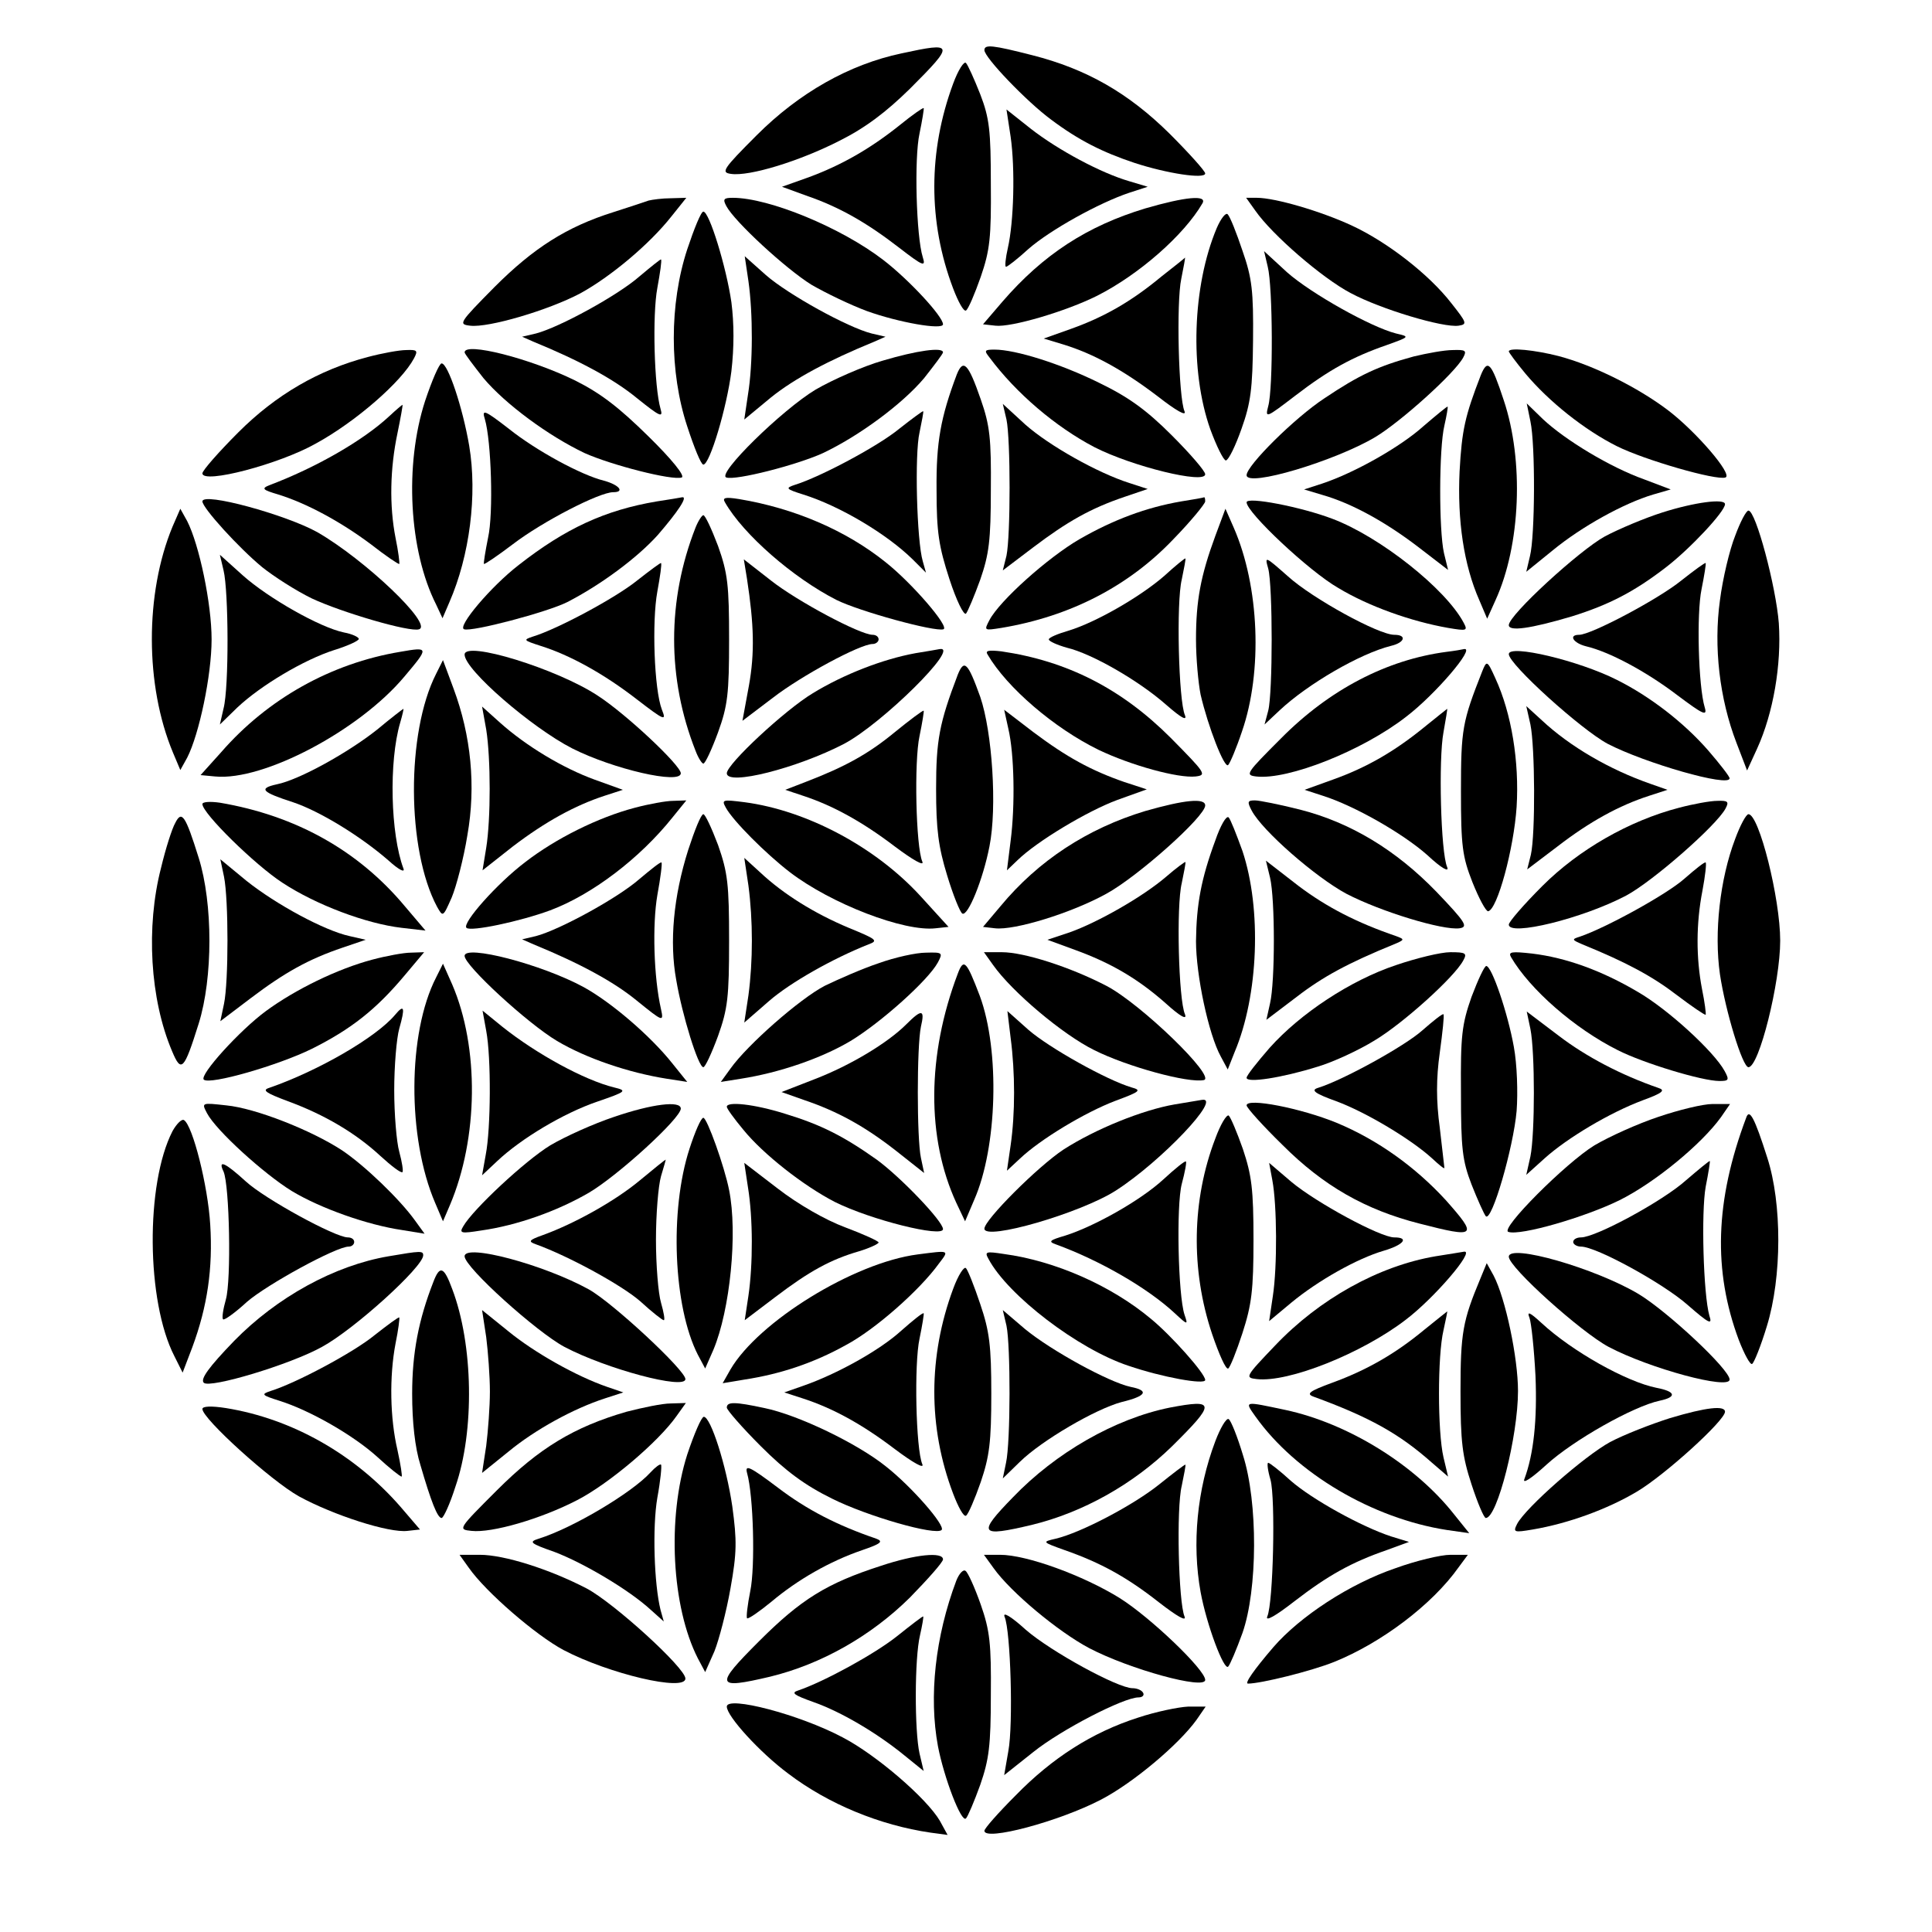 <?xml version="1.0" standalone="no"?>
<!DOCTYPE svg PUBLIC "-//W3C//DTD SVG 20010904//EN"
 "http://www.w3.org/TR/2001/REC-SVG-20010904/DTD/svg10.dtd">
<svg version="1.0" xmlns="http://www.w3.org/2000/svg"
 width="420pt" height="420pt" viewBox="0 0 420 420"
 preserveAspectRatio="xMidYMid meet">
<g transform="translate(0,420) scale(0.1,-0.1)"
fill="#000000" stroke="none">
<path d="M1960 4084 c-114 -24 -223 -86 -315 -178 -74 -74 -78 -81 -56 -84 40
-6 150 28 236 72 56 28 101 62 153 113 98 98 97 102 -18 77z"/>
<path d="M2140 4091 c0 -16 92 -112 145 -151 60 -45 112 -71 181 -94 70 -23
154 -36 154 -23 0 5 -35 44 -77 86 -90 89 -181 141 -299 171 -86 22 -104 24
-104 11z"/>
<path d="M2072 4018 c-54 -146 -55 -300 0 -445 11 -29 23 -51 28 -48 5 3 19
36 32 73 20 58 23 86 22 202 0 116 -3 143 -23 195 -13 33 -27 64 -31 68 -4 5
-17 -15 -28 -45z"/>
<path d="M1956 3928 c-65 -52 -127 -87 -197 -113 l-59 -21 52 -19 c73 -25 132
-59 202 -113 53 -41 59 -43 52 -21 -14 44 -19 215 -7 269 6 29 10 54 9 55 -2
1 -25 -15 -52 -37z"/>
<path d="M2197 3903 c10 -70 7 -185 -6 -242 -5 -22 -7 -41 -4 -41 3 0 25 17
49 39 47 41 153 100 219 122 l40 13 -40 12 c-62 18 -155 68 -214 114 l-53 42
9 -59z"/>
<path d="M1410 3764 c-8 -3 -42 -14 -76 -25 -102 -32 -174 -78 -259 -163 -77
-78 -79 -81 -53 -84 40 -5 171 34 239 70 66 36 151 107 199 168 l32 40 -34 -1
c-18 0 -40 -3 -48 -5z"/>
<path d="M1579 3752 c18 -34 130 -137 185 -171 31 -18 85 -44 120 -57 69 -25
166 -42 166 -29 0 17 -74 97 -130 140 -91 70 -248 135 -327 135 -20 0 -22 -3
-14 -18z"/>
<path d="M2490 3747 c-126 -38 -222 -100 -311 -203 l-42 -49 27 -3 c34 -4 153
31 221 65 91 46 189 132 229 201 11 19 -38 14 -124 -11z"/>
<path d="M2729 3742 c37 -53 146 -147 207 -179 65 -35 202 -76 235 -71 19 3
18 6 -16 49 -48 62 -139 133 -217 169 -67 31 -166 60 -206 60 l-23 0 20 -28z"/>
<path d="M1494 3658 c-39 -119 -39 -267 0 -385 15 -46 30 -83 35 -83 14 0 51
124 61 203 6 52 6 103 0 150 -11 76 -48 197 -61 197 -5 0 -20 -37 -35 -82z"/>
<path d="M2645 3704 c-53 -126 -59 -310 -14 -437 14 -38 29 -68 34 -68 6 1 21
32 34 69 20 56 24 87 25 192 1 107 -2 135 -23 195 -13 39 -27 74 -32 79 -4 5
-15 -9 -24 -30z"/>
<path d="M2756 3620 c11 -43 12 -265 1 -303 -7 -27 -5 -26 59 23 73 56 124 84
199 110 50 18 50 18 20 25 -55 14 -185 87 -237 133 l-50 46 8 -34z"/>
<path d="M1390 3599 c-48 -42 -175 -111 -225 -124 l-30 -7 25 -11 c100 -41
174 -81 224 -122 51 -41 58 -44 52 -24 -14 48 -18 205 -7 263 6 33 10 60 8 62
-1 1 -22 -16 -47 -37z"/>
<path d="M1627 3589 c10 -70 10 -180 -1 -247 l-8 -54 58 48 c51 41 124 80 224
121 l25 11 -30 7 c-52 13 -182 85 -230 127 l-46 41 8 -54z"/>
<path d="M2525 3599 c-65 -54 -124 -88 -197 -114 l-59 -21 43 -13 c65 -20 129
-55 204 -112 41 -32 64 -45 59 -33 -13 30 -18 237 -7 288 5 25 9 46 8 46 0 -1
-23 -19 -51 -41z"/>
<path d="M800 3424 c-107 -28 -200 -82 -282 -164 -43 -43 -78 -83 -78 -89 0
-24 168 20 247 65 86 47 186 134 213 185 9 17 7 19 -17 18 -15 0 -53 -7 -83
-15z"/>
<path d="M1010 3434 c0 -3 19 -28 41 -56 48 -57 142 -126 220 -163 58 -26 190
-60 211 -53 8 3 -22 40 -72 89 -64 63 -104 94 -160 122 -98 48 -240 84 -240
61z"/>
<path d="M1919 3416 c-42 -12 -108 -41 -146 -63 -73 -44 -216 -184 -194 -191
20 -7 153 27 210 53 78 37 172 106 220 163 22 28 41 53 41 56 0 12 -57 4 -131
-18z"/>
<path d="M2151 3423 c58 -78 144 -151 228 -195 82 -42 241 -81 241 -59 0 7
-33 45 -73 85 -55 55 -94 83 -158 114 -83 41 -181 72 -227 72 -22 0 -23 -2
-11 -17z"/>
<path d="M3073 3425 c-77 -21 -118 -40 -194 -91 -64 -42 -169 -146 -169 -167
0 -27 193 31 280 83 55 33 173 139 191 173 8 15 5 17 -23 16 -18 0 -56 -7 -85
-14z"/>
<path d="M3280 3436 c0 -2 16 -24 36 -48 51 -61 129 -123 199 -158 60 -30 216
-75 236 -68 17 6 -65 101 -126 147 -65 49 -161 97 -237 117 -51 13 -108 19
-108 10z"/>
<path d="M924 3328 c-45 -139 -35 -325 24 -442 l14 -30 15 35 c44 101 61 233
43 340 -14 82 -46 179 -60 179 -5 0 -21 -37 -36 -82z"/>
<path d="M2080 3386 c-35 -93 -45 -147 -44 -251 0 -93 5 -123 28 -194 15 -46
31 -79 36 -75 4 5 18 38 31 74 19 55 23 85 23 195 1 111 -2 140 -22 197 -27
78 -38 89 -52 54z"/>
<path d="M3219 3384 c-34 -88 -41 -118 -46 -209 -5 -106 9 -203 43 -280 l17
-40 18 40 c55 120 62 304 18 435 -27 82 -35 91 -50 54z"/>
<path d="M846 3295 c-57 -53 -160 -112 -261 -150 -17 -7 -14 -10 20 -20 61
-19 134 -58 201 -108 32 -25 60 -44 62 -43 1 2 -2 27 -8 56 -14 71 -12 152 4
228 7 34 12 62 11 62 -1 0 -14 -11 -29 -25z"/>
<path d="M2188 3288 c9 -43 9 -253 0 -296 l-8 -32 66 50 c74 56 125 85 199
110 l50 17 -40 13 c-69 22 -174 81 -226 127 l-49 45 8 -34z"/>
<path d="M3095 3274 c-51 -46 -151 -102 -220 -125 l-40 -13 40 -12 c63 -18
136 -58 208 -113 l65 -50 -9 37 c-11 49 -11 227 1 277 5 22 8 40 7 41 -1 1
-24 -18 -52 -42z"/>
<path d="M3327 3284 c11 -51 10 -250 -1 -293 l-8 -34 58 47 c62 51 154 102
218 121 l38 11 -58 22 c-73 26 -171 85 -220 131 l-35 34 8 -39z"/>
<path d="M1054 3289 c14 -47 19 -205 7 -258 -6 -30 -10 -55 -9 -57 2 -1 30 18
63 43 64 49 188 113 218 113 26 0 13 16 -20 25 -49 12 -147 65 -207 113 -53
41 -59 43 -52 21z"/>
<path d="M1955 3268 c-46 -38 -172 -105 -227 -122 -21 -7 -20 -9 18 -21 80
-25 182 -86 238 -141 l29 -29 -7 25 c-13 44 -18 233 -7 280 5 24 9 45 8 46 -1
1 -24 -16 -52 -38z"/>
<path d="M440 3110 c0 -14 79 -101 130 -143 25 -20 73 -51 108 -68 64 -30 213
-74 233 -67 31 10 -117 151 -221 211 -68 38 -250 88 -250 67z"/>
<path d="M1428 3110 c-113 -19 -199 -59 -300 -138 -61 -47 -135 -135 -119
-140 17 -6 180 37 224 59 74 38 153 97 197 146 44 51 66 84 53 82 -4 -1 -29
-5 -55 -9z"/>
<path d="M1576 3108 c40 -70 148 -164 242 -212 50 -25 214 -70 233 -64 14 5
-69 101 -126 146 -86 69 -198 117 -318 137 -31 5 -37 3 -31 -7z"/>
<path d="M2568 3110 c-76 -13 -148 -40 -221 -82 -69 -40 -174 -134 -196 -176
-12 -23 -12 -23 26 -17 150 25 277 91 374 193 38 39 69 77 69 82 0 6 -1 9 -2
9 -2 -1 -24 -5 -50 -9z"/>
<path d="M2710 3108 c0 -22 136 -150 199 -186 66 -40 159 -73 239 -87 41 -7
43 -6 34 11 -39 74 -182 187 -285 226 -68 26 -187 49 -187 36z"/>
<path d="M3614 3086 c-38 -12 -95 -36 -125 -52 -55 -30 -209 -171 -209 -193 0
-14 46 -8 137 19 80 25 135 53 205 107 52 40 128 121 128 137 0 13 -67 4 -136
-18z"/>
<path d="M375 3055 c-60 -145 -60 -345 1 -491 l16 -38 15 27 c26 51 53 179 53
257 0 78 -27 206 -53 257 l-15 27 -17 -39z"/>
<path d="M2642 3035 c-32 -87 -42 -141 -42 -225 0 -41 5 -95 10 -120 16 -69
52 -162 60 -153 4 4 18 37 30 73 45 130 38 315 -18 443 l-18 41 -22 -59z"/>
<path d="M3772 3035 c-12 -30 -27 -93 -33 -140 -14 -101 -1 -214 36 -310 l23
-60 22 48 c35 77 53 182 47 272 -6 79 -50 245 -66 245 -5 0 -18 -25 -29 -55z"/>
<path d="M1512 3053 c-62 -158 -62 -328 0 -485 6 -16 14 -28 17 -28 4 0 18 30
32 68 21 58 24 84 24 202 0 118 -3 144 -24 203 -14 37 -28 67 -32 67 -3 0 -11
-12 -17 -27z"/>
<path d="M486 2960 c11 -45 12 -254 0 -300 l-8 -35 38 37 c51 48 145 104 211
125 29 9 53 20 53 24 0 4 -15 11 -32 14 -53 11 -165 75 -220 124 l-50 45 8
-34z"/>
<path d="M2531 2948 c-53 -46 -149 -101 -208 -119 -24 -7 -43 -15 -43 -19 0
-4 18 -12 39 -18 55 -13 157 -72 216 -124 32 -28 46 -36 41 -23 -14 32 -19
246 -7 295 5 24 9 45 8 46 -1 1 -22 -16 -46 -38z"/>
<path d="M2757 2964 c10 -38 10 -270 0 -309 l-8 -30 33 31 c61 57 174 123 242
140 30 7 35 24 7 24 -34 0 -178 79 -231 127 -50 44 -51 45 -43 17z"/>
<path d="M1385 2938 c-47 -38 -174 -106 -227 -122 -21 -7 -20 -8 17 -20 64
-20 138 -61 209 -116 61 -47 65 -48 55 -23 -17 44 -22 192 -10 257 6 33 10 60
8 62 -1 1 -24 -16 -52 -38z"/>
<path d="M1624 2941 c15 -98 17 -160 4 -232 l-14 -76 66 50 c62 48 190 117
217 117 7 0 13 5 13 10 0 6 -6 10 -13 10 -27 0 -164 73 -221 118 l-59 46 7
-43z"/>
<path d="M3655 2938 c-49 -40 -196 -118 -222 -118 -24 0 -13 -18 15 -25 51
-12 131 -55 198 -106 56 -42 66 -47 60 -27 -14 46 -18 204 -7 257 6 30 10 55
9 57 -2 1 -25 -16 -53 -38z"/>
<path d="M870 2783 c-150 -25 -288 -102 -389 -218 l-45 -50 32 -3 c105 -10
313 100 411 217 54 64 54 65 -9 54z"/>
<path d="M1010 2777 c0 -33 146 -159 234 -204 89 -45 236 -79 236 -54 0 17
-119 129 -181 169 -88 58 -289 120 -289 89z"/>
<path d="M1990 2780 c-71 -13 -156 -46 -223 -87 -60 -36 -187 -154 -187 -174
0 -28 153 11 255 64 83 44 254 213 208 206 -5 -1 -28 -5 -53 -9z"/>
<path d="M2147 2777 c42 -72 145 -160 241 -207 71 -34 173 -62 211 -58 25 3
22 7 -54 84 -107 107 -225 167 -368 188 -27 3 -36 2 -30 -7z"/>
<path d="M3145 2783 c-130 -17 -255 -82 -360 -188 -76 -76 -79 -80 -54 -83 69
-8 231 56 326 130 63 48 151 151 126 147 -4 -1 -21 -4 -38 -6z"/>
<path d="M3280 2778 c0 -22 157 -164 215 -195 81 -42 265 -95 265 -75 0 4 -21
31 -46 60 -53 61 -127 118 -199 154 -83 42 -235 78 -235 56z"/>
<path d="M948 2735 c-65 -128 -64 -382 2 -506 13 -23 13 -23 32 20 10 24 26
85 34 135 19 107 8 217 -30 319 l-23 62 -15 -30z"/>
<path d="M2082 2733 c-40 -105 -47 -142 -47 -248 0 -88 5 -126 24 -188 13 -43
28 -80 33 -83 12 -7 45 74 59 146 17 85 6 249 -20 325 -27 75 -35 83 -49 48z"/>
<path d="M3222 2740 c-43 -109 -46 -125 -46 -260 0 -119 3 -142 25 -198 14
-35 29 -63 34 -63 20 3 56 136 62 227 6 98 -11 203 -46 279 -18 40 -19 40 -29
15z"/>
<path d="M820 2614 c-63 -50 -169 -109 -218 -119 -41 -9 -33 -17 35 -39 57
-19 146 -73 208 -127 22 -20 36 -27 32 -17 -28 75 -32 232 -7 317 5 17 8 31 7
30 -1 0 -27 -20 -57 -45z"/>
<path d="M1057 2614 c10 -63 10 -195 0 -257 l-8 -49 66 52 c71 54 135 89 199
110 l40 13 -61 22 c-69 25 -149 73 -206 124 l-39 35 9 -50z"/>
<path d="M1946 2609 c-58 -48 -109 -76 -195 -109 l-44 -17 39 -13 c64 -21 128
-56 199 -110 40 -30 65 -44 60 -33 -14 33 -18 218 -6 273 6 29 10 54 9 55 -2
1 -30 -20 -62 -46z"/>
<path d="M2192 2616 c13 -55 15 -167 5 -244 l-8 -64 23 22 c42 41 152 107 217
131 l64 23 -49 16 c-72 25 -125 54 -197 108 l-64 49 9 -41z"/>
<path d="M3096 2619 c-65 -53 -126 -88 -199 -114 l-61 -22 40 -13 c69 -22 174
-82 227 -129 31 -29 48 -38 43 -26 -14 32 -19 235 -8 293 5 28 9 52 8 51 0 0
-23 -18 -50 -40z"/>
<path d="M3327 2625 c10 -49 11 -238 1 -283 l-8 -32 66 50 c70 54 134 89 199
110 l40 13 -37 13 c-89 31 -175 81 -236 138 l-34 31 9 -40z"/>
<path d="M440 2452 c0 -20 114 -132 174 -171 73 -48 182 -89 259 -98 l52 -6
-45 53 c-101 121 -237 197 -402 225 -21 3 -38 2 -38 -3z"/>
<path d="M1380 2444 c-80 -21 -172 -67 -238 -118 -62 -47 -138 -133 -128 -143
9 -9 117 14 182 38 91 34 195 113 266 202 l30 37 -29 -1 c-15 0 -53 -7 -83
-15z"/>
<path d="M1578 2444 c16 -29 87 -100 139 -140 90 -69 249 -130 317 -122 l28 3
-61 67 c-98 107 -247 186 -382 204 -48 6 -51 6 -41 -12z"/>
<path d="M2490 2437 c-126 -38 -233 -108 -315 -207 l-38 -45 26 -3 c42 -5 166
33 242 75 68 37 215 168 215 192 0 17 -46 12 -130 -12z"/>
<path d="M2721 2438 c23 -44 139 -145 206 -181 75 -39 210 -80 246 -75 19 3
14 12 -50 79 -88 91 -187 151 -297 179 -44 11 -88 20 -98 20 -16 0 -17 -3 -7
-22z"/>
<path d="M3650 2444 c-108 -28 -218 -91 -297 -170 -40 -40 -73 -78 -73 -84 0
-26 160 13 255 63 58 31 196 152 216 189 8 15 6 18 -18 17 -15 0 -53 -7 -83
-15z"/>
<path d="M381 2411 c-7 -12 -21 -56 -31 -98 -33 -128 -24 -285 24 -398 20 -48
26 -42 58 60 31 99 31 261 0 360 -29 93 -37 104 -51 76z"/>
<path d="M1496 2352 c-32 -101 -41 -200 -26 -282 13 -77 48 -190 59 -190 4 0
18 30 32 68 21 59 24 84 24 207 0 123 -3 148 -24 208 -14 37 -28 67 -32 67 -5
0 -19 -35 -33 -78z"/>
<path d="M2642 2373 c-31 -84 -41 -139 -42 -219 0 -73 27 -202 54 -251 l15
-28 15 38 c52 123 59 311 17 437 -13 36 -26 69 -30 73 -5 5 -18 -18 -29 -50z"/>
<path d="M3772 2376 c-33 -87 -46 -203 -33 -294 12 -80 49 -202 62 -202 23 0
69 184 69 275 0 92 -46 275 -69 275 -5 0 -18 -24 -29 -54z"/>
<path d="M487 2294 c10 -50 10 -228 0 -276 l-8 -38 66 50 c74 56 126 85 200
110 l50 17 -35 8 c-55 12 -160 69 -224 120 l-57 47 8 -38z"/>
<path d="M1390 2289 c-48 -42 -175 -111 -225 -124 l-30 -7 25 -11 c100 -41
174 -81 224 -122 58 -47 59 -47 53 -19 -16 70 -19 184 -8 248 7 38 11 70 9 71
-2 2 -23 -15 -48 -36z"/>
<path d="M1627 2275 c10 -76 10 -164 0 -239 l-9 -59 54 47 c46 40 138 92 216
123 22 8 18 11 -43 36 -74 31 -142 73 -193 121 l-34 31 9 -60z"/>
<path d="M2535 2294 c-50 -43 -148 -99 -210 -121 l-48 -16 60 -22 c77 -28 136
-62 197 -116 32 -29 47 -37 42 -24 -14 32 -19 236 -7 285 5 24 9 45 8 46 -1 1
-20 -13 -42 -32z"/>
<path d="M2761 2292 c11 -47 11 -226 0 -273 l-8 -36 66 50 c57 44 113 74 211
114 24 10 24 11 5 18 -85 29 -151 63 -212 109 l-71 55 9 -37z"/>
<path d="M3662 2290 c-38 -34 -171 -107 -227 -126 -19 -6 -18 -7 5 -17 96 -39
153 -70 205 -110 33 -25 61 -44 63 -43 1 2 -2 27 -8 56 -13 68 -13 142 1 214
6 32 9 59 7 61 -2 2 -22 -14 -46 -35z"/>
<path d="M810 2114 c-76 -20 -168 -65 -232 -112 -57 -42 -145 -139 -135 -149
13 -12 162 31 235 67 86 43 140 86 202 160 l42 50 -29 -1 c-15 0 -53 -7 -83
-15z"/>
<path d="M1010 2122 c0 -21 137 -147 201 -185 64 -38 156 -69 238 -82 l45 -7
-33 41 c-47 59 -132 132 -192 165 -92 50 -259 93 -259 68z"/>
<path d="M1910 2106 c-36 -12 -88 -35 -117 -49 -54 -28 -168 -128 -205 -180
l-21 -29 44 7 c83 13 174 44 238 82 66 40 169 132 190 171 11 21 10 22 -26 21
-21 0 -67 -10 -103 -23z"/>
<path d="M2159 2102 c41 -58 151 -151 220 -185 72 -36 204 -72 238 -65 28 6
-137 166 -212 205 -79 41 -179 73 -227 73 l-39 0 20 -28z"/>
<path d="M3035 2102 c-99 -33 -208 -105 -275 -180 -27 -31 -50 -60 -50 -65 0
-12 77 0 154 24 34 10 90 36 124 57 62 37 174 138 193 174 9 16 5 18 -28 18
-21 0 -74 -13 -118 -28z"/>
<path d="M3285 2119 c41 -70 138 -155 232 -202 55 -28 183 -67 221 -67 20 0
22 2 11 22 -23 42 -123 134 -189 172 -78 46 -155 74 -229 83 -45 5 -53 4 -46
-8z"/>
<path d="M2082 2083 c-67 -177 -68 -357 -3 -498 l19 -40 20 47 c50 114 56 324
12 443 -29 76 -35 83 -48 48z"/>
<path d="M948 2075 c-62 -121 -63 -348 -2 -490 l17 -40 15 35 c62 146 64 343
5 480 l-20 45 -15 -30z"/>
<path d="M3199 2033 c-21 -60 -24 -84 -23 -208 0 -122 3 -148 23 -200 13 -33
27 -64 31 -69 13 -13 60 149 67 229 3 40 1 101 -6 139 -13 73 -48 176 -60 176
-4 0 -18 -30 -32 -67z"/>
<path d="M859 1994 c-41 -49 -167 -122 -274 -159 -16 -5 -7 -11 41 -29 79 -29
147 -69 201 -119 24 -22 45 -38 48 -35 2 2 -1 22 -7 44 -6 21 -11 82 -11 134
0 52 5 113 11 134 13 46 11 54 -9 30z"/>
<path d="M1057 1959 c11 -58 10 -213 -1 -269 l-8 -45 33 31 c52 49 144 104
217 129 64 22 66 24 37 31 -65 16 -169 73 -243 132 l-43 35 8 -44z"/>
<path d="M1970 1973 c-40 -40 -121 -89 -199 -119 l-72 -28 48 -17 c74 -25 132
-57 200 -110 l62 -49 -7 33 c-9 42 -9 242 0 285 9 38 2 39 -32 5z"/>
<path d="M2197 1944 c10 -76 10 -165 0 -234 l-8 -55 28 26 c44 42 142 101 208
126 54 20 57 23 35 29 -54 16 -179 86 -224 125 l-46 41 7 -58z"/>
<path d="M3092 1960 c-38 -34 -172 -108 -227 -125 -16 -5 -7 -12 40 -29 65
-24 163 -83 208 -124 15 -14 27 -24 27 -21 0 2 -5 42 -10 87 -8 59 -8 107 0
164 6 44 10 81 8 83 -2 2 -22 -14 -46 -35z"/>
<path d="M3327 1963 c10 -50 10 -227 0 -277 l-9 -40 40 36 c49 44 141 99 213
126 44 16 50 22 34 27 -81 28 -157 68 -216 113 l-70 53 8 -38z"/>
<path d="M2553 1799 c-69 -12 -171 -53 -241 -98 -56 -37 -172 -153 -172 -172
0 -27 210 34 286 83 98 63 232 204 187 197 -5 -1 -31 -5 -60 -10z"/>
<path d="M2710 1797 c0 -5 35 -44 78 -86 89 -89 180 -141 298 -171 124 -32
127 -28 57 51 -66 72 -148 131 -237 168 -78 32 -196 55 -196 38z"/>
<path d="M450 1780 c20 -38 124 -132 184 -169 63 -38 165 -74 240 -85 l49 -8
-21 29 c-33 46 -109 119 -158 152 -67 44 -189 92 -252 98 -54 6 -54 6 -42 -17z"/>
<path d="M1335 1772 c-45 -15 -107 -43 -139 -62 -54 -33 -168 -139 -189 -176
-9 -15 -5 -16 39 -9 78 11 165 42 234 82 63 37 200 162 200 183 0 18 -63 10
-145 -18z"/>
<path d="M1580 1794 c0 -4 16 -26 36 -50 43 -53 131 -122 199 -157 78 -39 235
-78 235 -59 0 17 -92 113 -144 151 -72 51 -121 76 -200 100 -67 21 -126 27
-126 15z"/>
<path d="M3605 1772 c-45 -15 -107 -43 -139 -62 -62 -38 -206 -182 -187 -188
26 -9 167 32 242 69 78 39 178 122 220 180 l20 29 -38 0 c-21 0 -74 -13 -118
-28z"/>
<path d="M2642 1725 c-51 -133 -54 -285 -7 -425 15 -44 30 -78 35 -75 4 2 18
37 31 77 20 62 24 93 24 203 0 110 -4 140 -23 197 -13 37 -27 70 -31 73 -5 2
-18 -20 -29 -50z"/>
<path d="M3796 1770 c-68 -181 -72 -333 -16 -483 12 -31 25 -55 29 -52 4 2 19
39 32 82 33 107 33 267 1 366 -28 88 -39 108 -46 87z"/>
<path d="M375 1741 c-59 -115 -57 -370 4 -489 l18 -36 21 55 c33 89 45 172 39
267 -5 84 -38 215 -57 227 -5 3 -16 -8 -25 -24z"/>
<path d="M1499 1703 c-44 -135 -35 -344 18 -448 l16 -30 18 41 c36 86 53 253
34 347 -10 51 -48 157 -56 157 -5 0 -18 -30 -30 -67z"/>
<path d="M1391 1634 c-54 -45 -142 -94 -211 -119 -31 -11 -32 -14 -15 -20 72
-26 187 -89 227 -124 25 -23 48 -41 51 -41 3 0 0 17 -6 38 -6 20 -11 82 -11
137 0 55 5 117 11 138 6 20 11 37 10 36 -1 0 -26 -20 -56 -45z"/>
<path d="M2529 1636 c-50 -46 -150 -102 -213 -122 -34 -10 -38 -13 -21 -19 96
-35 200 -95 259 -150 28 -26 29 -26 21 -3 -14 43 -18 237 -6 284 7 26 11 48 9
49 -2 2 -24 -16 -49 -39z"/>
<path d="M3665 1634 c-50 -45 -196 -124 -228 -124 -9 0 -17 -4 -17 -10 0 -5 8
-10 17 -10 33 0 179 -80 232 -127 47 -41 54 -44 47 -23 -13 46 -18 224 -8 280
6 30 10 56 9 56 -1 1 -24 -18 -52 -42z"/>
<path d="M486 1653 c13 -30 17 -236 5 -278 -6 -21 -9 -41 -6 -43 2 -3 26 14
52 38 44 38 194 120 221 120 7 0 12 5 12 10 0 6 -6 10 -14 10 -27 0 -181 84
-222 122 -45 41 -61 48 -48 21z"/>
<path d="M1626 1619 c11 -67 11 -168 1 -236 l-8 -53 66 50 c75 57 121 82 183
100 23 7 42 16 42 19 0 3 -33 18 -73 33 -43 16 -102 50 -146 84 l-73 56 8 -53z"/>
<path d="M2766 1634 c10 -53 11 -187 1 -252 l-8 -54 48 40 c58 48 143 96 201
113 44 13 56 29 23 29 -30 0 -169 75 -224 121 l-48 41 7 -38z"/>
<path d="M845 1469 c-118 -20 -243 -89 -336 -184 -55 -57 -74 -83 -66 -91 13
-13 189 40 257 78 70 38 220 174 220 199 0 10 -5 10 -75 -2z"/>
<path d="M1010 1469 c0 -24 157 -165 217 -197 91 -48 263 -94 263 -70 0 19
-158 166 -210 195 -98 54 -270 100 -270 72z"/>
<path d="M1995 1473 c-139 -18 -346 -146 -407 -250 l-17 -30 48 8 c78 12 150
36 220 75 64 34 161 120 202 177 23 30 24 29 -46 20z"/>
<path d="M2149 1463 c42 -79 195 -196 304 -232 73 -25 167 -42 167 -31 0 14
-74 97 -118 133 -86 72 -208 126 -320 141 -39 6 -42 5 -33 -11z"/>
<path d="M3121 1469 c-124 -21 -253 -93 -349 -194 -65 -68 -66 -70 -40 -73 69
-8 229 56 324 129 62 47 151 151 127 148 -4 -1 -32 -5 -62 -10z"/>
<path d="M3280 1468 c0 -23 157 -164 217 -196 89 -47 263 -94 263 -71 0 22
-135 148 -198 186 -94 56 -282 110 -282 81z"/>
<path d="M2072 1398 c-54 -146 -55 -300 0 -445 11 -29 23 -51 28 -48 5 3 19
36 32 73 19 56 23 87 23 192 0 105 -4 136 -24 195 -13 39 -27 74 -31 78 -4 5
-17 -15 -28 -45z"/>
<path d="M3218 1420 c-38 -91 -43 -117 -43 -245 0 -110 4 -141 24 -202 13 -40
27 -73 31 -73 25 0 70 178 70 276 0 72 -27 201 -53 251 l-15 27 -14 -34z"/>
<path d="M942 1413 c-32 -82 -46 -154 -46 -243 0 -61 6 -117 18 -155 23 -79
37 -115 46 -115 4 0 18 30 30 68 42 121 39 309 -7 430 -18 49 -27 52 -41 15z"/>
<path d="M1057 1293 c4 -32 8 -85 8 -118 0 -33 -4 -86 -8 -118 l-9 -59 57 46
c58 48 142 94 210 116 l40 13 -35 12 c-67 23 -159 75 -215 121 l-57 46 9 -59z"/>
<path d="M1959 1307 c-46 -42 -139 -94 -214 -120 l-40 -14 40 -13 c65 -21 129
-56 200 -110 40 -30 65 -44 60 -33 -14 33 -18 218 -6 273 6 29 10 54 9 55 -2
2 -24 -16 -49 -38z"/>
<path d="M2188 1318 c9 -43 9 -253 -1 -298 l-7 -34 37 36 c48 47 165 115 221
130 54 13 61 25 20 33 -47 10 -173 79 -230 126 l-48 41 8 -34z"/>
<path d="M3096 1309 c-64 -53 -126 -88 -200 -115 -49 -18 -57 -24 -41 -30 123
-45 187 -81 257 -143 l36 -31 -10 42 c-13 56 -13 221 0 276 5 23 9 42 8 41 0
0 -23 -18 -50 -40z"/>
<path d="M3325 1335 c4 -11 10 -68 13 -126 4 -96 -4 -170 -24 -224 -5 -12 14
0 48 31 58 53 189 127 246 139 38 8 35 20 -7 28 -65 13 -183 79 -250 141 -26
24 -32 26 -26 11z"/>
<path d="M815 1298 c-46 -38 -172 -105 -227 -122 -21 -7 -19 -9 19 -21 67 -21
161 -75 213 -122 26 -24 50 -43 53 -43 2 0 -2 26 -9 58 -16 68 -18 159 -4 232
6 29 9 54 8 56 -2 1 -25 -16 -53 -38z"/>
<path d="M440 1137 c0 -21 149 -156 210 -190 75 -41 196 -80 236 -75 l27 3
-42 49 c-100 115 -237 192 -380 215 -32 5 -51 4 -51 -2z"/>
<path d="M1362 1131 c-114 -33 -190 -79 -282 -171 -84 -84 -85 -85 -55 -88 44
-5 151 26 230 67 68 35 176 126 216 183 l20 28 -33 -1 c-18 0 -61 -9 -96 -18z"/>
<path d="M1580 1140 c0 -5 33 -43 74 -84 54 -54 96 -85 155 -114 76 -38 225
-81 238 -68 9 9 -65 94 -121 138 -62 50 -191 112 -264 127 -65 14 -82 14 -82
1z"/>
<path d="M2543 1140 c-119 -24 -248 -98 -341 -195 -78 -80 -73 -87 41 -60 111
27 220 88 305 171 95 94 95 103 -5 84z"/>
<path d="M2729 1121 c88 -124 255 -222 416 -247 l49 -7 -33 41 c-85 108 -231
198 -367 227 -90 19 -89 20 -65 -14z"/>
<path d="M3630 1117 c-41 -13 -100 -36 -130 -52 -55 -30 -183 -142 -202 -178
-9 -18 -7 -19 34 -12 77 13 162 44 226 82 61 36 192 155 192 174 0 14 -40 10
-120 -14z"/>
<path d="M1494 1038 c-44 -138 -34 -331 23 -443 l16 -30 20 45 c10 25 26 86
35 137 14 78 14 104 4 178 -13 89 -47 195 -62 195 -5 0 -21 -37 -36 -82z"/>
<path d="M2642 1067 c-40 -106 -51 -223 -32 -328 13 -71 51 -172 60 -162 4 4
18 37 31 73 33 94 34 284 1 387 -12 40 -26 75 -31 78 -5 3 -18 -19 -29 -48z"/>
<path d="M1414 999 c-40 -44 -169 -121 -243 -144 -22 -7 -19 -10 35 -29 63
-24 161 -82 208 -125 l29 -26 -7 25 c-14 56 -18 180 -7 244 7 38 10 70 8 72
-2 2 -12 -5 -23 -17z"/>
<path d="M1624 998 c14 -49 18 -204 7 -257 -6 -30 -9 -56 -7 -59 3 -2 26 14
53 36 57 48 127 88 197 112 41 14 47 19 31 25 -85 29 -151 63 -214 111 -61 46
-72 51 -67 32z"/>
<path d="M2520 973 c-56 -45 -170 -105 -225 -118 -30 -7 -30 -7 20 -25 77 -27
134 -58 204 -113 40 -31 61 -43 56 -31 -13 31 -18 235 -6 284 5 24 9 45 8 46
-1 1 -27 -19 -57 -43z"/>
<path d="M2762 983 c11 -41 6 -268 -7 -297 -5 -12 18 1 59 33 74 57 125 85
200 111 l49 18 -39 12 c-64 21 -171 80 -218 121 -24 22 -46 39 -49 39 -3 0 -1
-17 5 -37z"/>
<path d="M1019 792 c37 -53 146 -147 206 -179 99 -52 265 -91 265 -62 0 23
-156 165 -215 196 -81 42 -179 73 -232 73 l-44 0 20 -28z"/>
<path d="M1915 796 c-118 -38 -174 -73 -265 -164 -97 -97 -95 -105 24 -77 111
27 219 88 304 172 39 40 72 77 72 83 0 17 -60 11 -135 -14z"/>
<path d="M2160 791 c37 -52 140 -138 208 -174 88 -46 252 -91 252 -69 0 22
-119 136 -186 178 -79 49 -202 94 -260 94 l-35 0 21 -29z"/>
<path d="M3034 791 c-100 -34 -208 -105 -266 -172 -42 -49 -63 -79 -55 -79 28
0 137 27 187 47 102 41 213 124 271 206 l20 27 -38 0 c-21 0 -75 -13 -119 -29z"/>
<path d="M2079 764 c-46 -122 -60 -252 -40 -360 13 -68 51 -168 61 -157 4 4
18 37 31 73 19 55 23 85 23 195 1 111 -2 140 -22 197 -13 37 -28 70 -33 73 -5
4 -14 -6 -20 -21z"/>
<path d="M2184 685 c13 -31 19 -234 8 -292 l-9 -52 63 50 c61 49 197 119 229
119 9 0 13 5 10 10 -3 6 -14 10 -23 10 -32 0 -178 80 -232 127 -33 30 -51 40
-46 28z"/>
<path d="M1950 643 c-49 -39 -159 -99 -215 -118 -16 -5 -9 -10 33 -25 60 -21
138 -67 198 -116 l42 -34 -9 38 c-11 49 -11 207 1 257 5 22 8 40 7 41 -1 1
-27 -19 -57 -43z"/>
<path d="M1580 490 c0 -21 72 -100 134 -146 87 -66 199 -112 309 -128 l37 -5
-17 31 c-29 49 -138 143 -211 181 -94 50 -252 91 -252 67z"/>
<path d="M2474 466 c-100 -32 -187 -88 -266 -169 -38 -38 -68 -72 -68 -77 0
-23 162 20 254 68 69 36 168 119 207 173 l20 29 -38 0 c-21 -1 -70 -11 -109
-24z"/>
</g>
</svg>
